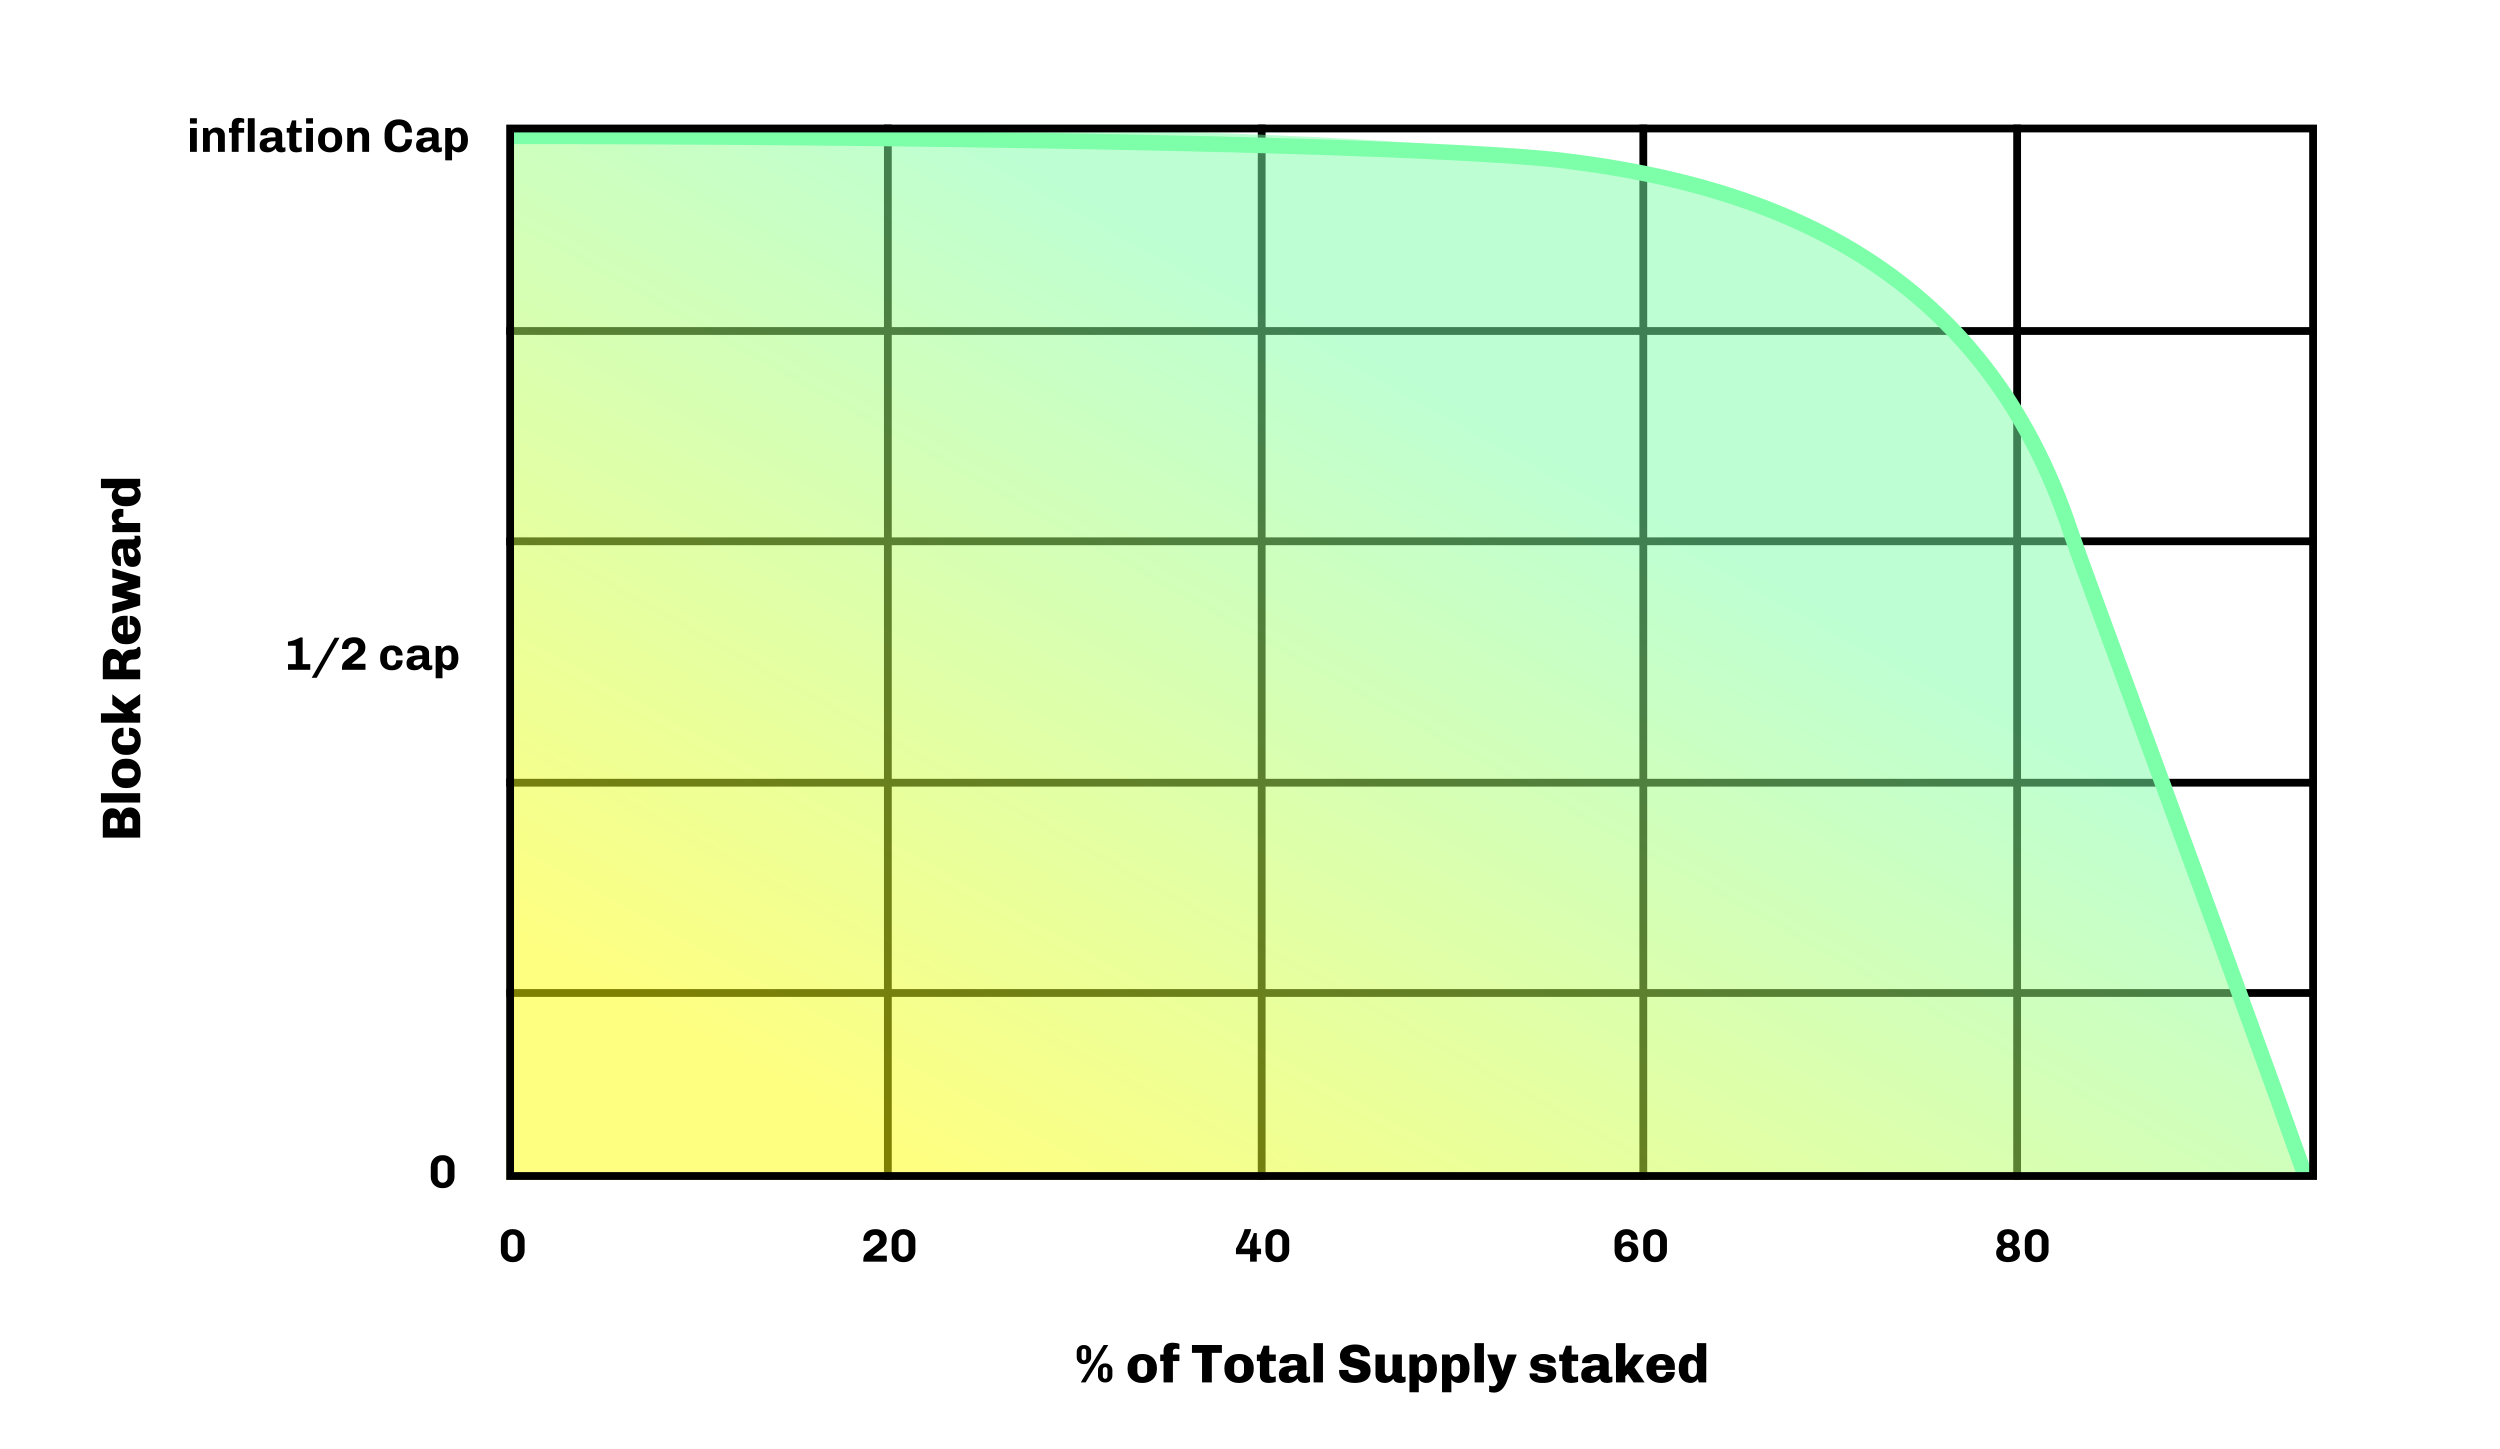 <svg width="642" height="372" viewBox="0 0 642 372" fill="none" xmlns="http://www.w3.org/2000/svg">
<rect width="642" height="372" fill="white"/>
<path d="M50.556 30.36H48.78V31.74H50.556V30.36ZM48.792 32.868V39H50.544V32.868H48.792ZM55.588 32.748C54.64 32.748 54.016 33.252 53.632 33.768L53.44 32.868H52.132V39H53.884V35.232C53.884 34.548 54.412 34.02 55.024 34.02C55.588 34.02 55.984 34.476 55.984 35.1V39H57.736V34.716C57.736 33.384 56.764 32.748 55.588 32.748ZM61.368 30.264C60.204 30.264 59.52 30.792 59.52 32.064V32.868H58.8V34.068H59.52V39H61.272V34.068H62.7V32.868H61.272V32.172C61.272 31.524 61.668 31.452 61.956 31.452C62.136 31.452 62.508 31.524 62.7 31.584V30.516C62.364 30.36 61.74 30.264 61.368 30.264ZM65.4 30.36H63.648V39H65.4V30.36ZM69.823 32.748H69.571C67.963 32.748 66.871 33.504 66.871 34.536C66.871 34.62 66.883 34.68 66.895 34.752H68.587V34.656C68.587 34.38 68.947 33.948 69.655 33.948C70.471 33.948 70.747 34.356 70.747 34.86V35.268C68.287 35.268 66.679 35.568 66.679 37.332C66.679 38.868 67.783 39.12 68.767 39.12C69.751 39.12 70.411 38.604 70.831 38.088C70.903 38.712 71.335 39.12 72.247 39.12C72.847 39.12 73.219 38.916 73.303 38.868V37.788C73.231 37.824 72.991 37.92 72.811 37.92C72.643 37.92 72.463 37.8 72.463 37.488V34.656C72.463 33.516 71.599 32.748 69.823 32.748ZM70.747 36.252V36.576C70.747 37.392 69.991 37.92 69.391 37.92C68.803 37.92 68.491 37.74 68.491 37.2C68.491 36.504 69.271 36.252 70.747 36.252ZM74.979 30.912L74.367 32.868H73.635V34.068H74.307V37.404C74.307 38.676 74.991 39.12 76.167 39.12C76.551 39.12 77.163 39.024 77.487 38.892V37.764C77.295 37.848 76.923 37.92 76.743 37.92C76.407 37.92 76.059 37.812 76.059 37.104V34.068H77.487V32.868H76.059V30.912H74.979ZM80.38 30.36H78.604V31.74H80.38V30.36ZM78.616 32.868V39H80.368V32.868H78.616ZM84.68 39.12H84.872C86.564 39.12 87.872 38.016 87.872 36.108V35.76C87.872 33.852 86.564 32.748 84.872 32.748H84.68C82.988 32.748 81.68 33.852 81.68 35.76V36.108C81.68 38.016 82.988 39.12 84.68 39.12ZM84.776 37.92C84.032 37.92 83.456 37.428 83.456 36.42V35.448C83.456 34.44 84.032 33.948 84.776 33.948C85.52 33.948 86.096 34.44 86.096 35.448V36.42C86.096 37.428 85.52 37.92 84.776 37.92ZM92.631 32.748C91.683 32.748 91.059 33.252 90.675 33.768L90.483 32.868H89.175V39H90.927V35.232C90.927 34.548 91.455 34.02 92.067 34.02C92.631 34.02 93.027 34.476 93.027 35.1V39H94.779V34.716C94.779 33.384 93.807 32.748 92.631 32.748ZM102.476 30.648H102.308C100.34 30.648 98.756 31.968 98.756 34.296V35.472C98.756 37.86 100.316 39.12 102.356 39.12H102.524C104.36 39.12 105.8 37.944 105.8 35.76H104.108C104.108 37.044 103.58 37.644 102.44 37.644C101.48 37.644 100.7 36.996 100.7 35.736V34.032C100.7 32.772 101.468 32.124 102.428 32.124C103.46 32.124 104.036 32.772 104.036 34.032H105.8C105.8 31.764 104.348 30.648 102.476 30.648ZM109.995 32.748H109.743C108.135 32.748 107.043 33.504 107.043 34.536C107.043 34.62 107.055 34.68 107.067 34.752H108.759V34.656C108.759 34.38 109.119 33.948 109.827 33.948C110.643 33.948 110.919 34.356 110.919 34.86V35.268C108.459 35.268 106.851 35.568 106.851 37.332C106.851 38.868 107.955 39.12 108.939 39.12C109.923 39.12 110.583 38.604 111.003 38.088C111.075 38.712 111.507 39.12 112.419 39.12C113.019 39.12 113.391 38.916 113.475 38.868V37.788C113.403 37.824 113.163 37.92 112.983 37.92C112.815 37.92 112.635 37.8 112.635 37.488V34.656C112.635 33.516 111.771 32.748 109.995 32.748ZM110.919 36.252V36.576C110.919 37.392 110.163 37.92 109.563 37.92C108.975 37.92 108.663 37.74 108.663 37.2C108.663 36.504 109.443 36.252 110.919 36.252ZM117.623 32.748C116.819 32.748 116.279 33.132 115.895 33.636L115.715 32.868H114.335V41.172H116.087V38.292C116.387 38.688 116.963 39.12 117.803 39.12C119.111 39.12 120.167 38.088 120.167 36.036V35.904C120.167 33.744 119.027 32.748 117.623 32.748ZM117.239 33.948C117.887 33.948 118.391 34.428 118.391 35.4V36.396C118.391 37.368 117.887 37.848 117.239 37.848C116.591 37.848 116.087 37.368 116.087 36.396V35.4C116.087 34.428 116.591 33.948 117.239 33.948Z" fill="black"/>
<path d="M26.396 210.092L26.396 215.09L36 215.09L36 210.008C36 208.538 34.852 207.348 33.438 207.348C31.856 207.348 31.24 208.286 31.058 209.196L30.988 209.196C30.75 208.356 30.162 207.572 28.748 207.572C27.446 207.572 26.396 208.692 26.396 210.092ZM30.19 210.862L30.19 212.738L28.23 212.738L28.23 210.862C28.23 210.442 28.454 209.98 29.168 209.98C29.742 209.98 30.19 210.33 30.19 210.862ZM34.026 210.708L34.026 212.738L32.024 212.738L32.024 210.708C32.024 210.204 32.36 209.798 32.948 209.798C33.578 209.798 34.026 210.12 34.026 210.708ZM25.92 206.083L36 206.083L36 203.689L25.92 203.689L25.92 206.083ZM36.14 198.773L36.14 198.437C36.14 196.393 34.782 194.839 32.598 194.839L32.248 194.839C30.078 194.839 28.706 196.393 28.706 198.437L28.706 198.773C28.706 200.817 30.078 202.371 32.248 202.371L32.598 202.371C34.768 202.371 36.14 200.817 36.14 198.773ZM34.6 198.605C34.6 199.319 34.096 199.865 33.214 199.865L31.632 199.865C30.75 199.865 30.246 199.319 30.246 198.605C30.246 197.891 30.75 197.345 31.632 197.345L33.214 197.345C34.096 197.345 34.6 197.891 34.6 198.605ZM28.706 190.088L28.706 190.396C28.706 192.328 30.12 193.854 32.178 193.854L32.668 193.854C34.726 193.854 36.14 192.37 36.14 190.382L36.14 190.074C36.14 188.268 35.146 186.868 33.13 186.868L33.13 188.94C34.18 188.94 34.6 189.346 34.6 190.172C34.6 190.956 34.012 191.348 33.27 191.348L31.632 191.348C30.862 191.348 30.246 190.9 30.246 190.186C30.246 189.402 30.82 189.052 31.716 189.052L31.716 186.868C29.896 186.868 28.706 188.212 28.706 190.088ZM25.92 183.181L25.92 185.575L36 185.575L36 183.181L34.418 183.181L33.816 182.523L36 181.039L36 178.197L32.15 180.857L28.846 178.281L28.846 180.997L31.856 183.181L25.92 183.181ZM26.396 169.572L26.396 174.43L36 174.43L36 171.952L32.458 171.952L32.458 170.72C32.458 169.502 33.606 169.334 34.46 169.334C35.72 169.334 36.112 168.592 36.112 167.556C36.112 167.08 36.056 166.534 35.902 166.114L35.37 166.114C35.188 166.786 34.222 166.828 33.634 166.828C32.556 166.828 31.688 167.5 31.422 168.368L31.352 168.368C30.988 167.458 30.036 166.646 28.86 166.646C27.222 166.646 26.396 168.102 26.396 169.572ZM28.342 170.09C28.342 169.558 28.762 169.222 29.266 169.222C29.924 169.222 30.54 169.614 30.54 170.146L30.54 171.952L28.342 171.952L28.342 170.09ZM28.706 161.482L28.706 161.776C28.706 163.862 29.98 165.43 32.22 165.43L32.626 165.43C34.866 165.43 36.14 163.82 36.14 161.72L36.14 161.51C36.14 159.592 35.104 158.15 33.326 158.15L33.326 160.404C34.138 160.404 34.6 160.852 34.6 161.65C34.6 162.588 33.9 162.924 32.78 162.924L32.78 158.136L31.814 158.136C29.924 158.136 28.706 159.536 28.706 161.482ZM30.246 161.706C30.246 160.908 30.764 160.53 31.618 160.53L31.618 162.924C30.792 162.882 30.246 162.434 30.246 161.706ZM28.846 155.087L28.846 157.565L36 155.451L36 152.735L32.5 151.811L32.5 151.713L36 150.775L36 148.101L28.846 145.987L28.846 148.311L32.878 149.333L32.878 149.431L28.846 150.481L28.846 152.889L32.878 153.967L32.878 154.051L28.846 155.087ZM28.706 141.729L28.706 142.107C28.706 144.081 29.616 145.355 30.82 145.355C30.904 145.355 30.974 145.355 31.044 145.341L31.044 143.031L30.96 143.031C30.61 143.031 30.218 142.583 30.218 141.953C30.218 141.211 30.596 140.861 31.17 140.861L31.618 140.861C31.618 143.745 31.996 145.579 34.026 145.579C35.874 145.579 36.14 144.249 36.14 143.101C36.14 141.953 35.552 141.225 34.964 140.735C35.664 140.623 36.14 140.035 36.14 138.887C36.14 138.173 35.944 137.739 35.832 137.571L34.46 137.571C34.516 137.683 34.6 137.921 34.6 138.103C34.6 138.313 34.46 138.523 34.082 138.523L30.946 138.523C29.644 138.523 28.706 139.573 28.706 141.729ZM32.822 140.861L33.312 140.861C34.096 140.861 34.6 141.533 34.6 142.135C34.6 142.695 34.432 143.087 33.844 143.087C33.158 143.087 32.822 142.373 32.822 140.861ZM28.706 132.639C28.706 133.899 29.714 134.515 29.896 134.599L28.846 134.865L28.846 136.657L36 136.657L36 134.305L31.492 134.305C30.862 134.305 30.456 134.025 30.456 133.493C30.456 132.919 30.904 132.695 31.352 132.695L31.674 132.695L31.674 130.721C31.422 130.679 31.128 130.665 30.89 130.665C29.546 130.665 28.706 131.295 28.706 132.639ZM28.706 127.276C28.706 128.788 29.91 130.006 32.318 130.006L32.472 130.006C34.964 130.006 36.14 128.662 36.14 126.996C36.14 126.1 35.678 125.512 35.132 125.092L36 124.854L36 122.95L25.92 122.95L25.92 125.344L29.63 125.344C29.154 125.666 28.706 126.296 28.706 127.276ZM30.316 126.464C30.316 125.834 30.82 125.344 31.674 125.344L33.242 125.344C34.096 125.344 34.6 125.834 34.6 126.464C34.6 127.094 34.096 127.584 33.242 127.584L31.674 127.584C30.82 127.584 30.316 127.094 30.316 126.464Z" fill="black"/>
<path d="M277.54 355H278.786L284.61 345.396H283.406L277.54 355ZM278.212 350.296H278.478C279.444 350.296 280.2 349.526 280.2 348.574V347.118C280.2 346.18 279.444 345.41 278.478 345.41H278.212C277.246 345.41 276.504 346.18 276.504 347.118V348.574C276.504 349.526 277.246 350.296 278.212 350.296ZM278.352 349.344C278.002 349.344 277.75 349.078 277.75 348.714V346.964C277.75 346.614 278.002 346.348 278.352 346.348C278.702 346.348 278.94 346.614 278.94 346.964V348.714C278.94 349.078 278.702 349.344 278.352 349.344ZM283.672 355.014H283.938C284.904 355.014 285.66 354.244 285.66 353.292V351.836C285.66 350.898 284.904 350.128 283.938 350.128H283.672C282.706 350.128 281.964 350.898 281.964 351.836V353.292C281.964 354.244 282.706 355.014 283.672 355.014ZM283.812 354.076C283.462 354.076 283.21 353.796 283.21 353.446V351.696C283.21 351.332 283.462 351.066 283.812 351.066C284.162 351.066 284.4 351.332 284.4 351.696V353.446C284.4 353.796 284.162 354.076 283.812 354.076ZM293.158 355.14H293.494C295.538 355.14 297.092 353.782 297.092 351.598V351.248C297.092 349.078 295.538 347.706 293.494 347.706H293.158C291.114 347.706 289.56 349.078 289.56 351.248V351.598C289.56 353.768 291.114 355.14 293.158 355.14ZM293.326 353.6C292.612 353.6 292.066 353.096 292.066 352.214V350.632C292.066 349.75 292.612 349.246 293.326 349.246C294.04 349.246 294.586 349.75 294.586 350.632V352.214C294.586 353.096 294.04 353.6 293.326 353.6ZM301.158 344.808C299.73 344.808 298.806 345.424 298.806 346.908V347.846H297.938V349.526H298.806V355H301.2V349.526H302.866V347.846H301.2V347.174C301.2 346.418 301.648 346.348 301.998 346.348C302.208 346.348 302.642 346.432 302.866 346.502V345.102C302.446 344.92 301.606 344.808 301.158 344.808ZM306.095 345.396V347.412H308.685V355H311.191V347.412H313.781V345.396H306.095ZM318.027 355.14H318.363C320.407 355.14 321.961 353.782 321.961 351.598V351.248C321.961 349.078 320.407 347.706 318.363 347.706H318.027C315.983 347.706 314.429 349.078 314.429 351.248V351.598C314.429 353.768 315.983 355.14 318.027 355.14ZM318.195 353.6C317.481 353.6 316.935 353.096 316.935 352.214V350.632C316.935 349.75 317.481 349.246 318.195 349.246C318.909 349.246 319.455 349.75 319.455 350.632V352.214C319.455 353.096 318.909 353.6 318.195 353.6ZM324.487 345.564L323.647 347.846H322.765V349.526H323.549V353.152C323.549 354.65 324.473 355.14 325.915 355.14C326.377 355.14 327.203 355.028 327.609 354.86V353.418C327.385 353.516 326.951 353.6 326.741 353.6C326.349 353.6 325.943 353.46 325.943 352.634V349.526H327.623V347.846H325.943V345.564H324.487ZM332.265 347.706H331.887C329.913 347.706 328.639 348.616 328.639 349.82C328.639 349.904 328.639 349.974 328.653 350.044H330.963V349.96C330.963 349.61 331.411 349.218 332.041 349.218C332.783 349.218 333.133 349.596 333.133 350.17V350.618C330.249 350.618 328.415 350.996 328.415 353.026C328.415 354.874 329.745 355.14 330.893 355.14C332.041 355.14 332.769 354.552 333.259 353.964C333.371 354.664 333.959 355.14 335.107 355.14C335.821 355.14 336.255 354.944 336.423 354.832V353.46C336.311 353.516 336.073 353.6 335.891 353.6C335.681 353.6 335.471 353.46 335.471 353.082V349.946C335.471 348.644 334.421 347.706 332.265 347.706ZM333.133 351.822V352.312C333.133 353.096 332.461 353.6 331.859 353.6C331.299 353.6 330.907 353.432 330.907 352.844C330.907 352.158 331.621 351.822 333.133 351.822ZM337.337 344.92V355H339.731V344.92H337.337ZM348.007 345.256C345.879 345.256 344.101 346.222 344.101 348.196C344.101 351.92 349.379 350.688 349.379 352.312C349.379 352.732 349.071 353.166 347.783 353.166C346.705 353.166 346.243 352.648 346.243 351.99C346.243 351.92 346.243 351.892 346.257 351.794H343.891C343.877 351.934 343.877 352.004 343.877 352.116C343.877 354.244 345.767 355.14 347.867 355.14C350.303 355.14 351.969 354.216 351.969 351.892C351.969 348.364 346.649 349.554 346.649 347.916C346.649 347.482 347.125 347.174 348.049 347.174C348.973 347.174 349.435 347.608 349.435 348.21V348.294H351.773V348.126C351.773 346.138 350.079 345.256 348.007 345.256ZM355.617 347.846H353.223V352.942C353.223 354.328 354.217 355.14 355.631 355.14C356.611 355.14 357.339 354.678 357.801 354.062C357.997 354.734 358.529 355.14 359.635 355.14C360.349 355.14 360.783 354.944 360.951 354.832V353.46C360.839 353.516 360.615 353.6 360.419 353.6C360.223 353.6 359.999 353.474 359.999 353.138V347.846H357.605V352.284C357.605 352.914 357.129 353.418 356.555 353.418C356.023 353.418 355.617 352.956 355.617 352.368V347.846ZM365.993 347.706C365.097 347.706 364.495 348.168 364.075 348.714L363.851 347.846H361.947V357.534H364.341V354.216C364.663 354.692 365.293 355.14 366.273 355.14C367.785 355.14 369.003 353.936 369.003 351.528V351.374C369.003 348.882 367.659 347.706 365.993 347.706ZM365.461 349.246C366.091 349.246 366.581 349.75 366.581 350.604V352.172C366.581 353.026 366.091 353.53 365.461 353.53C364.831 353.53 364.341 353.026 364.341 352.172V350.604C364.341 349.75 364.831 349.246 365.461 349.246ZM374.36 347.706C373.464 347.706 372.862 348.168 372.442 348.714L372.218 347.846H370.314V357.534H372.708V354.216C373.03 354.692 373.66 355.14 374.64 355.14C376.152 355.14 377.37 353.936 377.37 351.528V351.374C377.37 348.882 376.026 347.706 374.36 347.706ZM373.828 349.246C374.458 349.246 374.948 349.75 374.948 350.604V352.172C374.948 353.026 374.458 353.53 373.828 353.53C373.198 353.53 372.708 353.026 372.708 352.172V350.604C372.708 349.75 373.198 349.246 373.828 349.246ZM378.681 344.92V355H381.075V344.92H378.681ZM384.464 347.846H381.916L384.59 354.832C384.422 355.448 384.128 355.994 383.4 355.994C383.036 355.994 382.616 355.882 382.406 355.798V357.408C382.728 357.548 383.162 357.618 383.694 357.618C385.332 357.618 386.382 356.288 387.012 354.552L389.504 347.846H387.138L385.92 351.962H385.822L384.464 347.846ZM396.546 347.706H396.196C394.656 347.706 393.004 348.434 393.004 350.044C393.004 353.012 397.498 351.794 397.498 353.026C397.498 353.516 396.616 353.6 396.168 353.6C395.552 353.6 394.81 353.418 394.81 352.802C394.81 352.774 394.81 352.732 394.824 352.69H392.794C392.78 352.788 392.78 352.844 392.78 352.956C392.78 354.356 394.194 355.14 395.832 355.14H396.42C398.058 355.14 399.654 354.538 399.654 352.676C399.654 349.638 395.132 350.912 395.132 349.75C395.132 349.344 395.776 349.232 396.308 349.232C396.882 349.232 397.442 349.414 397.442 349.876V349.96H399.472C399.5 349.862 399.5 349.736 399.5 349.638C399.5 348.392 397.89 347.706 396.546 347.706ZM402.13 345.564L401.29 347.846H400.408V349.526H401.192V353.152C401.192 354.65 402.116 355.14 403.558 355.14C404.02 355.14 404.846 355.028 405.252 354.86V353.418C405.028 353.516 404.594 353.6 404.384 353.6C403.992 353.6 403.586 353.46 403.586 352.634V349.526H405.266V347.846H403.586V345.564H402.13ZM409.907 347.706H409.529C407.555 347.706 406.281 348.616 406.281 349.82C406.281 349.904 406.281 349.974 406.295 350.044H408.605V349.96C408.605 349.61 409.053 349.218 409.683 349.218C410.425 349.218 410.775 349.596 410.775 350.17V350.618C407.891 350.618 406.057 350.996 406.057 353.026C406.057 354.874 407.387 355.14 408.535 355.14C409.683 355.14 410.411 354.552 410.901 353.964C411.013 354.664 411.601 355.14 412.749 355.14C413.463 355.14 413.897 354.944 414.065 354.832V353.46C413.953 353.516 413.715 353.6 413.533 353.6C413.323 353.6 413.113 353.46 413.113 353.082V349.946C413.113 348.644 412.063 347.706 409.907 347.706ZM410.775 351.822V352.312C410.775 353.096 410.103 353.6 409.501 353.6C408.941 353.6 408.549 353.432 408.549 352.844C408.549 352.158 409.263 351.822 410.775 351.822ZM417.374 344.92H414.98V355H417.374V353.418L418.032 352.816L419.516 355H422.358L419.698 351.15L422.274 347.846H419.558L417.374 350.856V344.92ZM426.754 347.706H426.46C424.374 347.706 422.806 348.98 422.806 351.22V351.626C422.806 353.866 424.416 355.14 426.516 355.14H426.726C428.644 355.14 430.086 354.104 430.086 352.326H427.832C427.832 353.138 427.384 353.6 426.586 353.6C425.648 353.6 425.312 352.9 425.312 351.78H430.1V350.814C430.1 348.924 428.7 347.706 426.754 347.706ZM426.53 349.246C427.328 349.246 427.706 349.764 427.706 350.618H425.312C425.354 349.792 425.802 349.246 426.53 349.246ZM433.836 347.706C432.324 347.706 431.106 348.91 431.106 351.318V351.472C431.106 353.964 432.45 355.14 434.116 355.14C435.012 355.14 435.6 354.678 436.02 354.132L436.258 355H438.162V344.92H435.768V348.63C435.446 348.154 434.816 347.706 433.836 347.706ZM434.648 349.316C435.278 349.316 435.768 349.82 435.768 350.674V352.242C435.768 353.096 435.278 353.6 434.648 353.6C434.018 353.6 433.528 353.096 433.528 352.242V350.674C433.528 349.82 434.018 349.316 434.648 349.316Z" fill="black"/>
<path d="M77.716 163.708H77.08C76.108 164.248 74.872 164.692 73.948 164.764V165.832H75.952V170.548H73.96V172H79.672V170.548H77.716V163.708ZM80.048 174.052H81.32L87.188 163.768H85.928L80.048 174.052ZM91.105 163.648H90.925C88.489 163.648 87.829 165.316 87.829 166.432C87.829 166.504 87.829 166.564 87.841 166.66H89.485C89.473 166.552 89.473 166.456 89.473 166.336C89.473 165.976 89.833 165.124 90.841 165.124C91.669 165.124 91.993 165.7 91.993 166.228C91.993 166.696 91.837 167.2 91.189 167.704L88.849 169.54C88.309 169.96 87.817 170.464 87.817 171.64V172H93.853V170.464H90.325C90.325 170.392 90.685 170.08 90.805 169.984L92.629 168.544C93.565 167.812 93.829 167.116 93.829 166.192C93.829 164.92 92.917 163.648 91.105 163.648ZM100.741 165.748H100.549C98.858 165.748 97.621 166.852 97.621 168.76V169.108C97.621 171.016 98.773 172.12 100.549 172.12H100.741C102.121 172.12 103.393 171.34 103.393 169.564H101.737C101.737 170.476 101.269 170.92 100.549 170.92C99.817 170.92 99.397 170.296 99.397 169.516V168.448C99.397 167.62 99.817 166.948 100.561 166.948C101.305 166.948 101.653 167.524 101.653 168.316H103.393C103.393 166.672 102.133 165.748 100.741 165.748ZM107.538 165.748H107.286C105.678 165.748 104.586 166.504 104.586 167.536C104.586 167.62 104.598 167.68 104.61 167.752H106.302V167.656C106.302 167.38 106.662 166.948 107.37 166.948C108.186 166.948 108.462 167.356 108.462 167.86V168.268C106.002 168.268 104.394 168.568 104.394 170.332C104.394 171.868 105.498 172.12 106.482 172.12C107.466 172.12 108.126 171.604 108.546 171.088C108.618 171.712 109.05 172.12 109.962 172.12C110.562 172.12 110.934 171.916 111.018 171.868V170.788C110.946 170.824 110.706 170.92 110.526 170.92C110.358 170.92 110.178 170.8 110.178 170.488V167.656C110.178 166.516 109.314 165.748 107.538 165.748ZM108.462 169.252V169.576C108.462 170.392 107.706 170.92 107.106 170.92C106.518 170.92 106.206 170.74 106.206 170.2C106.206 169.504 106.986 169.252 108.462 169.252ZM115.166 165.748C114.362 165.748 113.822 166.132 113.438 166.636L113.258 165.868H111.878V174.172H113.63V171.292C113.93 171.688 114.506 172.12 115.346 172.12C116.654 172.12 117.71 171.088 117.71 169.036V168.904C117.71 166.744 116.57 165.748 115.166 165.748ZM114.782 166.948C115.43 166.948 115.934 167.428 115.934 168.4V169.396C115.934 170.368 115.43 170.848 114.782 170.848C114.134 170.848 113.63 170.368 113.63 169.396V168.4C113.63 167.428 114.134 166.948 114.782 166.948Z" fill="black"/>
<path d="M113.84 296.648H113.492C111.884 296.648 110.624 297.908 110.624 299.54V302.24C110.624 303.872 111.884 305.12 113.492 305.12H113.84C115.448 305.12 116.72 303.872 116.72 302.24V299.54C116.72 297.908 115.448 296.648 113.84 296.648ZM113.672 298.052C114.404 298.052 114.944 298.616 114.944 299.336V302.432C114.944 303.152 114.404 303.716 113.672 303.716C112.94 303.716 112.4 303.152 112.4 302.432V299.336C112.4 298.616 112.94 298.052 113.672 298.052Z" fill="black"/>
<path d="M131.84 315.648H131.492C129.884 315.648 128.624 316.908 128.624 318.54V321.24C128.624 322.872 129.884 324.12 131.492 324.12H131.84C133.448 324.12 134.72 322.872 134.72 321.24V318.54C134.72 316.908 133.448 315.648 131.84 315.648ZM131.672 317.052C132.404 317.052 132.944 317.616 132.944 318.336V321.432C132.944 322.152 132.404 322.716 131.672 322.716C130.94 322.716 130.4 322.152 130.4 321.432V318.336C130.4 317.616 130.94 317.052 131.672 317.052Z" fill="black"/>
<path d="M224.984 315.648H224.804C222.368 315.648 221.708 317.316 221.708 318.432C221.708 318.504 221.708 318.564 221.72 318.66H223.364C223.352 318.552 223.352 318.456 223.352 318.336C223.352 317.976 223.712 317.124 224.72 317.124C225.548 317.124 225.872 317.7 225.872 318.228C225.872 318.696 225.716 319.2 225.068 319.704L222.728 321.54C222.188 321.96 221.696 322.464 221.696 323.64V324H227.732V322.464H224.204C224.204 322.392 224.564 322.08 224.684 321.984L226.508 320.544C227.444 319.812 227.708 319.116 227.708 318.192C227.708 316.92 226.796 315.648 224.984 315.648ZM232.188 315.648H231.84C230.232 315.648 228.972 316.908 228.972 318.54V321.24C228.972 322.872 230.232 324.12 231.84 324.12H232.188C233.796 324.12 235.068 322.872 235.068 321.24V318.54C235.068 316.908 233.796 315.648 232.188 315.648ZM232.02 317.052C232.752 317.052 233.292 317.616 233.292 318.336V321.432C233.292 322.152 232.752 322.716 232.02 322.716C231.288 322.716 230.748 322.152 230.748 321.432V318.336C230.748 317.616 231.288 317.052 232.02 317.052Z" fill="black"/>
<path d="M321.308 315.648H319.616C319.184 317.16 318.224 319.344 317.396 320.652V322.08H321.02V324H322.736V322.08H323.84V320.664H322.736V316.656H321.968C321.8 317.292 321.44 318.24 321.02 318.864V320.664H318.74C319.448 319.836 320.912 317.388 321.308 315.648ZM328.188 315.648H327.84C326.232 315.648 324.972 316.908 324.972 318.54V321.24C324.972 322.872 326.232 324.12 327.84 324.12H328.188C329.796 324.12 331.068 322.872 331.068 321.24V318.54C331.068 316.908 329.796 315.648 328.188 315.648ZM328.02 317.052C328.752 317.052 329.292 317.616 329.292 318.336V321.432C329.292 322.152 328.752 322.716 328.02 322.716C327.288 322.716 326.748 322.152 326.748 321.432V318.336C326.748 317.616 327.288 317.052 328.02 317.052Z" fill="black"/>
<path d="M417.732 315.648H417.564C415.932 315.648 414.624 316.908 414.624 318.54V321.228C414.624 322.956 415.956 324.12 417.6 324.12H417.768C419.424 324.12 420.732 323.04 420.732 321.3C420.732 319.74 419.544 318.792 418.068 318.792C417.468 318.792 416.832 319.032 416.388 319.5V318.336C416.388 317.628 416.988 317.088 417.684 317.088C418.428 317.088 418.908 317.688 418.908 318.372H420.564C420.564 316.632 419.304 315.648 417.732 315.648ZM417.672 320.016C418.428 320.016 418.992 320.496 418.992 321.372C418.992 322.212 418.488 322.752 417.708 322.752C416.928 322.752 416.388 322.26 416.388 321.372C416.388 320.544 416.904 320.016 417.672 320.016ZM425.188 315.648H424.84C423.232 315.648 421.972 316.908 421.972 318.54V321.24C421.972 322.872 423.232 324.12 424.84 324.12H425.188C426.796 324.12 428.068 322.872 428.068 321.24V318.54C428.068 316.908 426.796 315.648 425.188 315.648ZM425.02 317.052C425.752 317.052 426.292 317.616 426.292 318.336V321.432C426.292 322.152 425.752 322.716 425.02 322.716C424.288 322.716 423.748 322.152 423.748 321.432V318.336C423.748 317.616 424.288 317.052 425.02 317.052Z" fill="black"/>
<path d="M515.672 315.648C514.088 315.648 512.888 316.5 512.888 318C512.888 318.96 513.332 319.38 513.92 319.776V319.824C513.14 320.22 512.612 320.724 512.612 321.756C512.612 323.268 513.872 324.12 515.672 324.12C517.568 324.12 518.732 323.268 518.732 321.756C518.732 320.724 518.204 320.232 517.424 319.824V319.776C518.012 319.38 518.456 318.96 518.456 318C518.456 316.5 517.256 315.648 515.672 315.648ZM515.672 316.968C516.308 316.968 516.812 317.376 516.812 318.084C516.812 318.768 516.356 319.212 515.672 319.212C515.024 319.212 514.532 318.792 514.532 318.084C514.532 317.412 515 316.968 515.672 316.968ZM515.672 320.4C516.404 320.4 516.944 320.784 516.944 321.6C516.944 322.392 516.428 322.8 515.672 322.8C514.94 322.8 514.4 322.416 514.4 321.6C514.4 320.808 514.916 320.4 515.672 320.4ZM523.188 315.648H522.84C521.232 315.648 519.972 316.908 519.972 318.54V321.24C519.972 322.872 521.232 324.12 522.84 324.12H523.188C524.796 324.12 526.068 322.872 526.068 321.24V318.54C526.068 316.908 524.796 315.648 523.188 315.648ZM523.02 317.052C523.752 317.052 524.292 317.616 524.292 318.336V321.432C524.292 322.152 523.752 322.716 523.02 322.716C522.288 322.716 521.748 322.152 521.748 321.432V318.336C521.748 317.616 522.288 317.052 523.02 317.052Z" fill="black"/>
<line x1="228" y1="303" x2="228" y2="32" stroke="black" stroke-width="2"/>
<line x1="324" y1="303" x2="324" y2="32" stroke="black" stroke-width="2"/>
<line x1="130" y1="85" x2="595" y2="85" stroke="black" stroke-width="2"/>
<line x1="130" y1="139" x2="595" y2="139" stroke="black" stroke-width="2"/>
<line x1="130" y1="201" x2="595" y2="201" stroke="black" stroke-width="2"/>
<line x1="130" y1="255" x2="595" y2="255" stroke="black" stroke-width="2"/>
<line x1="422" y1="303" x2="422" y2="32" stroke="black" stroke-width="2"/>
<line x1="518" y1="303" x2="518" y2="32" stroke="black" stroke-width="2"/>
<path d="M419.32 42.912C327.74 27.425 130.456 34.713 130.456 34.713L130 303H592C592 303 540.059 157.697 533.68 143.577C527.302 129.456 516.367 95.294 496.32 77.985C476.272 60.676 455.879 49.095 419.32 42.912Z" fill="url(#paint0_linear)" fill-opacity="0.5"/>
<path d="M131 35C222.902 35 366.253 36.828 402.732 41.392C456.285 48.093 509.467 69.231 531.81 136.779C534.254 144.169 573.457 249.817 592 302" stroke="#7CFFA8" stroke-width="4"/>
<rect x="131" y="33" width="463" height="269" stroke="black" stroke-width="2"/>
<defs>
<linearGradient id="paint0_linear" x1="361" y1="95.271" x2="245.484" y2="302.991" gradientUnits="userSpaceOnUse">
<stop stop-color="#7CFFA8"/>
<stop offset="1" stop-color="#FEFF04"/>
</linearGradient>
</defs>
</svg>
